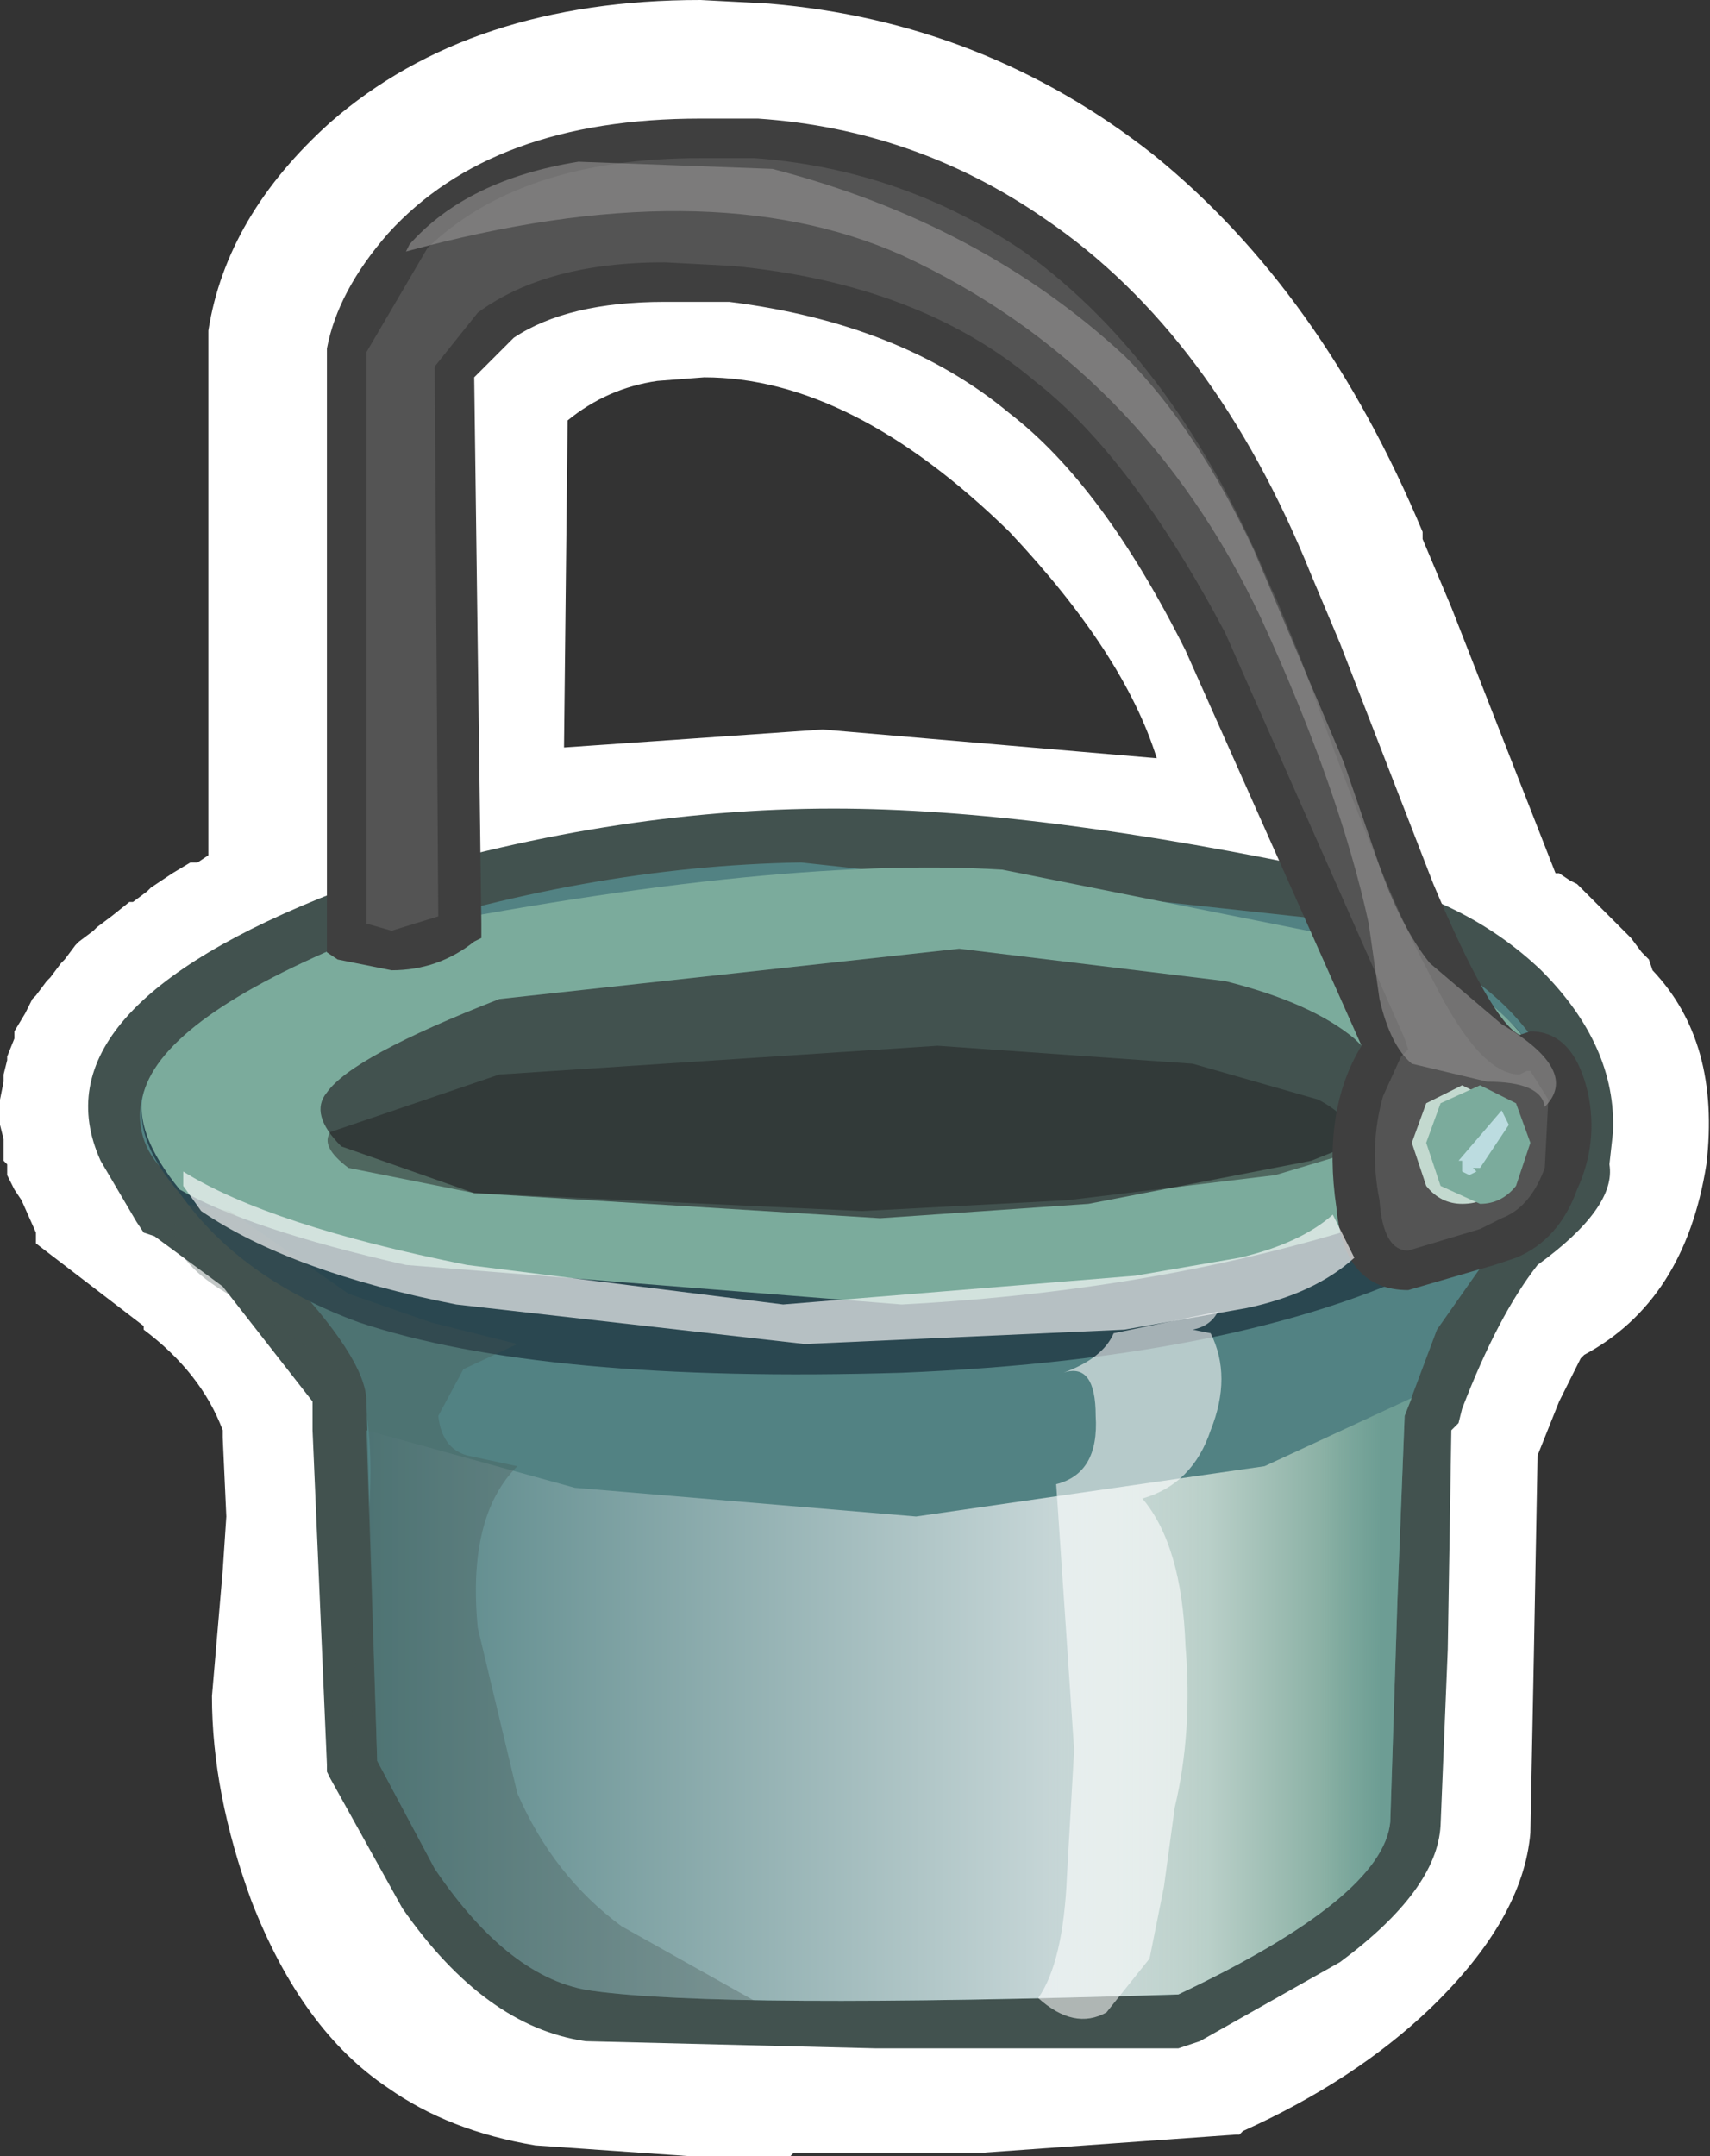 <?xml version="1.0" encoding="UTF-8" standalone="no"?>
<svg xmlns:xlink="http://www.w3.org/1999/xlink" height="30.0px" width="23.8px" xmlns="http://www.w3.org/2000/svg">
  <rect width="100%" height="100%" fill="#333333" stroke="none"/>
  <g transform="matrix(1.0, 0.0, 0.0, 1.0, 12.2, 26.9)">
    <path d="M3.9 -16.35 Q3.45 -17.8 1.85 -19.5 -0.35 -21.65 -2.4 -21.65 L-3.05 -21.6 Q-3.75 -21.5 -4.3 -21.05 L-4.35 -16.5 -0.75 -16.75 3.9 -16.35 M7.6 -19.5 L7.6 -19.4 8.0 -18.45 9.45 -14.75 9.5 -14.75 9.65 -14.65 9.75 -14.6 9.9 -14.45 10.5 -13.85 10.65 -13.65 10.75 -13.55 10.8 -13.4 Q11.75 -12.4 11.55 -10.7 11.25 -8.8 9.85 -8.05 L9.8 -8.0 9.5 -7.4 9.2 -6.65 9.15 -3.95 9.1 -1.4 Q9.0 -0.2 7.7 1.05 6.65 2.05 5.1 2.75 L5.05 2.8 5.0 2.8 1.5 3.05 -1.15 3.05 -1.2 3.1 -2.6 3.1 -4.75 2.95 Q-5.95 2.75 -6.8 2.15 -8.0 1.35 -8.7 -0.45 -9.25 -1.95 -9.25 -3.3 L-9.1 -5.05 -9.05 -5.8 -9.1 -6.9 -9.1 -7.0 Q-9.4 -7.8 -10.2 -8.4 L-10.2 -8.45 -11.7 -9.6 -11.7 -9.75 -11.9 -10.2 -12.0 -10.35 -12.1 -10.55 -12.1 -10.7 -12.15 -10.75 -12.15 -11.0 -12.15 -11.05 -12.2 -11.25 -12.2 -11.6 -12.15 -11.85 -12.15 -11.95 -12.1 -12.15 -12.1 -12.2 -12.0 -12.45 -12.0 -12.55 -11.85 -12.8 -11.75 -13.0 -11.7 -13.05 -11.55 -13.25 -11.5 -13.3 -11.35 -13.5 -11.3 -13.55 -11.15 -13.75 -11.1 -13.8 -10.9 -13.95 -10.85 -14.0 -10.65 -14.15 -10.4 -14.35 -10.35 -14.35 -10.15 -14.5 -10.1 -14.55 -9.8 -14.75 -9.55 -14.9 -9.45 -14.9 -9.3 -15.0 -9.3 -22.2 -9.3 -22.3 Q-9.05 -23.9 -7.6 -25.2 -5.65 -26.9 -2.45 -26.9 L-1.5 -26.85 Q1.5 -26.6 3.85 -24.75 6.2 -22.85 7.6 -19.5" fill="#ffffff" fill-rule="evenodd" stroke="none"/>
    <path d="M9.25 -13.4 Q10.3 -12.35 10.25 -11.15 L10.2 -10.7 Q10.3 -10.1 9.2 -9.3 8.65 -8.6 8.15 -7.3 L8.1 -7.1 8.0 -7.0 7.95 -3.95 7.85 -1.5 Q7.8 -0.6 6.45 0.4 L4.5 1.5 4.35 1.55 4.2 1.6 0.0 1.6 -4.05 1.5 Q-5.45 1.3 -6.6 -0.35 L-7.6 -2.15 -7.65 -2.25 -7.65 -2.35 -7.85 -7.0 -7.85 -7.4 -9.1 -9.0 -10.05 -9.7 -10.2 -9.75 -10.3 -9.9 -10.8 -10.75 Q-11.75 -12.85 -7.5 -14.5 L-7.45 -14.5 -7.35 -14.5 -7.1 -14.6 Q-3.75 -15.65 -0.6 -15.65 2.25 -15.65 6.45 -14.75 8.15 -14.45 9.25 -13.4 M6.15 -13.4 L-0.6 -14.25 Q-3.55 -14.25 -6.7 -13.25 L-6.75 -13.25 -7.0 -13.2 Q-9.85 -12.05 -9.5 -11.25 L-9.2 -10.8 -8.9 -10.55 -8.2 -10.1 -8.1 -10.0 Q-6.4 -8.35 -6.4 -7.4 L-6.25 -2.55 Q-5.1 -0.1 -3.85 0.1 L0.0 0.25 4.0 0.2 Q4.95 -0.25 5.65 -0.8 L6.45 -1.6 6.5 -3.95 Q6.5 -7.15 6.7 -7.5 L6.7 -7.55 6.75 -7.6 6.8 -7.8 Q7.35 -9.25 8.15 -10.25 L8.2 -10.35 8.3 -10.4 8.7 -10.75 8.75 -10.85 8.8 -11.15 8.8 -11.25 Q8.9 -11.85 8.15 -12.5 7.35 -13.15 6.15 -13.4" fill="#42524f" fill-rule="evenodd" stroke="none"/>
    <path d="M6.3 -14.1 Q8.2 -13.7 9.1 -12.5 10.0 -11.25 9.1 -10.25 L7.8 -8.4 7.35 -7.2 7.25 -4.65 7.15 -1.55 Q7.05 -0.5 4.2 0.85 -2.15 1.05 -3.95 0.8 -5.1 0.65 -6.15 -0.9 L-6.95 -2.4 -7.1 -7.4 Q-7.1 -8.0 -8.3 -9.25 L-9.55 -10.35 Q-10.2 -10.7 -10.25 -11.3 -10.35 -12.55 -7.2 -13.8 -4.05 -14.85 -1.05 -14.9 L6.3 -14.1" fill="#528283" fill-rule="evenodd" stroke="none"/>
    <path d="M6.5 -13.85 Q8.0 -13.5 8.9 -12.6 9.75 -11.65 9.45 -10.6 9.3 -10.05 7.95 -9.4 5.25 -8.0 0.35 -7.8 -4.65 -7.65 -7.2 -8.5 -8.85 -9.1 -9.7 -10.3 -10.35 -11.05 -10.2 -11.65 -9.9 -12.75 -7.2 -13.85 L2.0 -14.6 6.5 -13.85" fill="#2a4750" fill-rule="evenodd" stroke="none"/>
    <path d="M6.5 -13.85 Q8.0 -13.5 8.8 -12.7 9.6 -11.9 9.3 -10.9 8.75 -10.5 7.25 -10.0 4.15 -8.95 0.35 -8.75 L-6.55 -9.3 Q-8.75 -9.8 -9.7 -10.35 -10.35 -11.15 -10.2 -11.7 -9.9 -12.75 -7.2 -13.85 -1.55 -15.0 1.75 -14.8 L6.5 -13.85" fill="#7bab9c" fill-rule="evenodd" stroke="none"/>
    <path d="M4.85 -13.25 Q6.05 -12.95 6.65 -12.45 7.3 -11.85 7.05 -11.15 L6.05 -10.75 2.95 -10.15 0.05 -9.95 -5.6 -10.3 -7.45 -10.95 Q-7.9 -11.4 -7.65 -11.7 -7.3 -12.2 -5.25 -13.0 L1.15 -13.7 4.85 -13.25" fill="#42524f" fill-rule="evenodd" stroke="none"/>
    <path d="M0.85 -12.35 L4.4 -12.1 6.15 -11.6 Q6.8 -11.25 6.55 -10.85 L5.55 -10.55 2.65 -10.2 -0.2 -10.05 -5.6 -10.3 -7.35 -10.65 Q-7.75 -10.95 -7.6 -11.15 L-5.25 -11.95 0.85 -12.35" fill="#222222" fill-opacity="0.498" fill-rule="evenodd" stroke="none"/>
    <path d="M-7.1 -7.0 L-4.2 -6.2 0.55 -5.8 5.4 -6.5 7.45 -7.45 7.35 -7.2 7.25 -4.65 7.15 -1.55 Q7.05 -0.5 4.2 0.85 -2.15 1.05 -3.95 0.8 -5.1 0.65 -6.15 -0.9 L-6.95 -2.4 -7.1 -7.0" fill="url(#gradient0)" fill-rule="evenodd" stroke="none"/>
    <path d="M2.1 -21.35 Q0.5 -22.7 -2.05 -22.95 -3.95 -23.15 -5.05 -22.55 L-5.85 -21.75 -5.85 -17.8 -5.8 -14.0 Q-6.5 -13.45 -7.35 -13.8 L-7.35 -22.05 Q-7.25 -22.85 -6.45 -23.65 -4.9 -25.2 -1.7 -24.95 3.3 -24.6 5.8 -18.7 L7.25 -15.05 Q8.45 -12.1 8.95 -12.25 9.65 -12.4 9.65 -11.2 9.6 -10.05 8.8 -9.7 L7.4 -9.25 Q6.85 -9.25 6.7 -10.15 6.55 -11.0 6.8 -11.75 L7.05 -12.35 Q5.9 -15.4 4.55 -17.95 3.35 -20.3 2.1 -21.35" fill="#545454" fill-rule="evenodd" stroke="none"/>
    <path d="M5.5 -18.7 Q4.2 -21.85 2.05 -23.4 0.35 -24.55 -1.7 -24.7 L-2.45 -24.7 Q-4.95 -24.7 -6.25 -23.45 L-7.1 -22.0 -7.1 -14.05 -6.75 -13.95 -6.1 -14.15 -6.15 -21.8 -5.55 -22.55 Q-4.6 -23.25 -2.95 -23.25 L-2.0 -23.2 Q0.6 -22.95 2.2 -21.6 3.55 -20.55 4.85 -18.1 L7.35 -12.45 7.4 -12.3 7.3 -12.2 7.05 -11.65 Q6.85 -10.95 7.0 -10.2 7.05 -9.5 7.4 -9.5 L8.4 -9.8 8.7 -9.95 Q9.1 -10.1 9.3 -10.65 L9.35 -11.6 9.1 -12.0 9.05 -12.0 8.95 -11.95 Q8.4 -11.95 7.75 -13.25 7.05 -14.5 5.9 -17.75 L5.55 -18.6 5.5 -18.7 M8.95 -12.5 L9.1 -12.55 Q9.7 -12.55 9.9 -11.7 10.05 -11.0 9.75 -10.35 9.5 -9.65 8.9 -9.4 L8.6 -9.3 7.4 -8.95 Q6.5 -8.95 6.4 -10.1 6.2 -11.45 6.75 -12.35 L4.3 -17.85 Q3.15 -20.15 1.85 -21.15 0.35 -22.4 -2.05 -22.7 L-2.95 -22.7 Q-4.3 -22.7 -5.05 -22.2 L-5.6 -21.65 -5.5 -14.05 -5.5 -13.85 -5.6 -13.8 Q-6.1 -13.4 -6.75 -13.4 L-7.5 -13.55 -7.65 -13.65 -7.65 -22.05 Q-7.5 -22.85 -6.8 -23.65 -5.35 -25.25 -2.45 -25.25 L-1.65 -25.25 Q0.55 -25.1 2.35 -23.85 4.7 -22.25 6.05 -18.9 L6.45 -17.95 7.75 -14.6 Q8.55 -12.7 8.95 -12.5" fill="#3f3f3f" fill-rule="evenodd" stroke="none"/>
    <path d="M7.7 -13.5 L8.7 -12.65 Q9.8 -12.0 9.3 -11.5 9.25 -11.85 8.5 -11.85 L7.45 -12.1 Q7.15 -12.35 7.0 -13.0 L6.85 -14.05 Q6.45 -15.9 5.35 -18.3 3.7 -21.8 0.35 -23.35 -2.35 -24.55 -6.55 -23.4 L-6.5 -23.5 Q-5.7 -24.4 -4.15 -24.65 L-1.45 -24.55 Q1.45 -23.8 3.45 -21.95 4.45 -20.95 5.25 -19.25 L6.5 -16.3 7.0 -14.85 Q7.3 -14.0 7.7 -13.5" fill="#9c9b9b" fill-opacity="0.557" fill-rule="evenodd" stroke="none"/>
    <path d="M7.45 -11.0 L7.65 -11.55 8.15 -11.8 8.65 -11.55 8.9 -11.0 8.65 -10.4 Q8.5 -10.15 8.15 -10.15 7.85 -10.15 7.65 -10.4 L7.45 -11.0" fill="#c3d9cf" fill-rule="evenodd" stroke="none"/>
    <path d="M7.65 -11.0 L7.85 -11.55 8.4 -11.8 8.9 -11.55 9.1 -11.0 8.9 -10.4 Q8.7 -10.15 8.4 -10.15 L7.85 -10.4 7.65 -11.0" fill="#7bab9c" fill-rule="evenodd" stroke="none"/>
    <path d="M-5.55 -4.25 L-5.0 -1.95 Q-4.5 -0.8 -3.55 -0.1 L-1.5 1.05 -3.7 1.0 Q-5.0 0.85 -5.7 0.4 -6.45 -0.1 -6.9 -1.3 -7.3 -2.35 -7.3 -3.3 L-7.1 -5.45 Q-6.95 -6.9 -7.2 -7.65 L-8.85 -8.8 Q-10.1 -9.45 -9.65 -10.15 L-9.0 -10.05 -7.35 -8.9 -6.2 -8.5 -5.0 -8.2 -5.75 -7.85 -6.1 -7.2 Q-6.05 -6.75 -5.7 -6.65 L-5.0 -6.5 Q-5.7 -5.8 -5.55 -4.25" fill="#42524f" fill-opacity="0.318" fill-rule="evenodd" stroke="none"/>
    <path d="M-9.4 -10.05 L-9.65 -10.4 -9.65 -10.6 Q-8.45 -9.85 -5.7 -9.3 L-1.3 -8.75 3.6 -9.15 5.05 -9.4 Q5.9 -9.6 6.35 -10.0 L6.65 -9.4 Q6.1 -8.9 5.15 -8.7 L3.45 -8.4 -1.0 -8.2 -5.85 -8.75 Q-8.15 -9.2 -9.4 -10.05" fill="#ffffff" fill-opacity="0.659" fill-rule="evenodd" stroke="none"/>
    <path d="M3.3 -8.35 L4.75 -8.65 Q4.65 -8.45 4.4 -8.4 L4.65 -8.35 Q4.95 -7.75 4.65 -7.0 4.4 -6.25 3.7 -6.05 4.25 -5.4 4.3 -4.0 4.4 -2.8 4.15 -1.75 L4.0 -0.65 3.8 0.35 3.2 1.1 Q2.75 1.35 2.25 0.9 2.6 0.4 2.65 -0.8 L2.75 -2.55 2.5 -6.25 Q3.1 -6.4 3.05 -7.2 3.05 -7.95 2.6 -7.8 3.15 -8.0 3.3 -8.35" fill="#ffffff" fill-opacity="0.576" fill-rule="evenodd" stroke="none"/>
    <path d="M8.8 -11.25 L8.4 -10.65 8.3 -10.65 8.35 -10.6 8.25 -10.55 8.15 -10.6 8.15 -10.75 8.1 -10.75 8.7 -11.45 8.8 -11.25" fill="#bcdce0" fill-rule="evenodd" stroke="none"/>
  </g>
  <defs>
    <linearGradient gradientTransform="matrix(0.009, 0.0, 0.0, -0.009, 0.15, -3.25)" gradientUnits="userSpaceOnUse" id="gradient0" spreadMethod="pad" x1="-819.2" x2="819.2">
      <stop offset="0.0" stop-color="#528283" stop-opacity="0.667"/>
      <stop offset="0.651" stop-color="#ffffff" stop-opacity="0.667"/>
      <stop offset="0.804" stop-color="#b9cfc8"/>
      <stop offset="0.91" stop-color="#8bb1a5"/>
      <stop offset="0.965" stop-color="#7bab9c" stop-opacity="0.667"/>
    </linearGradient>
  </defs>
</svg>
